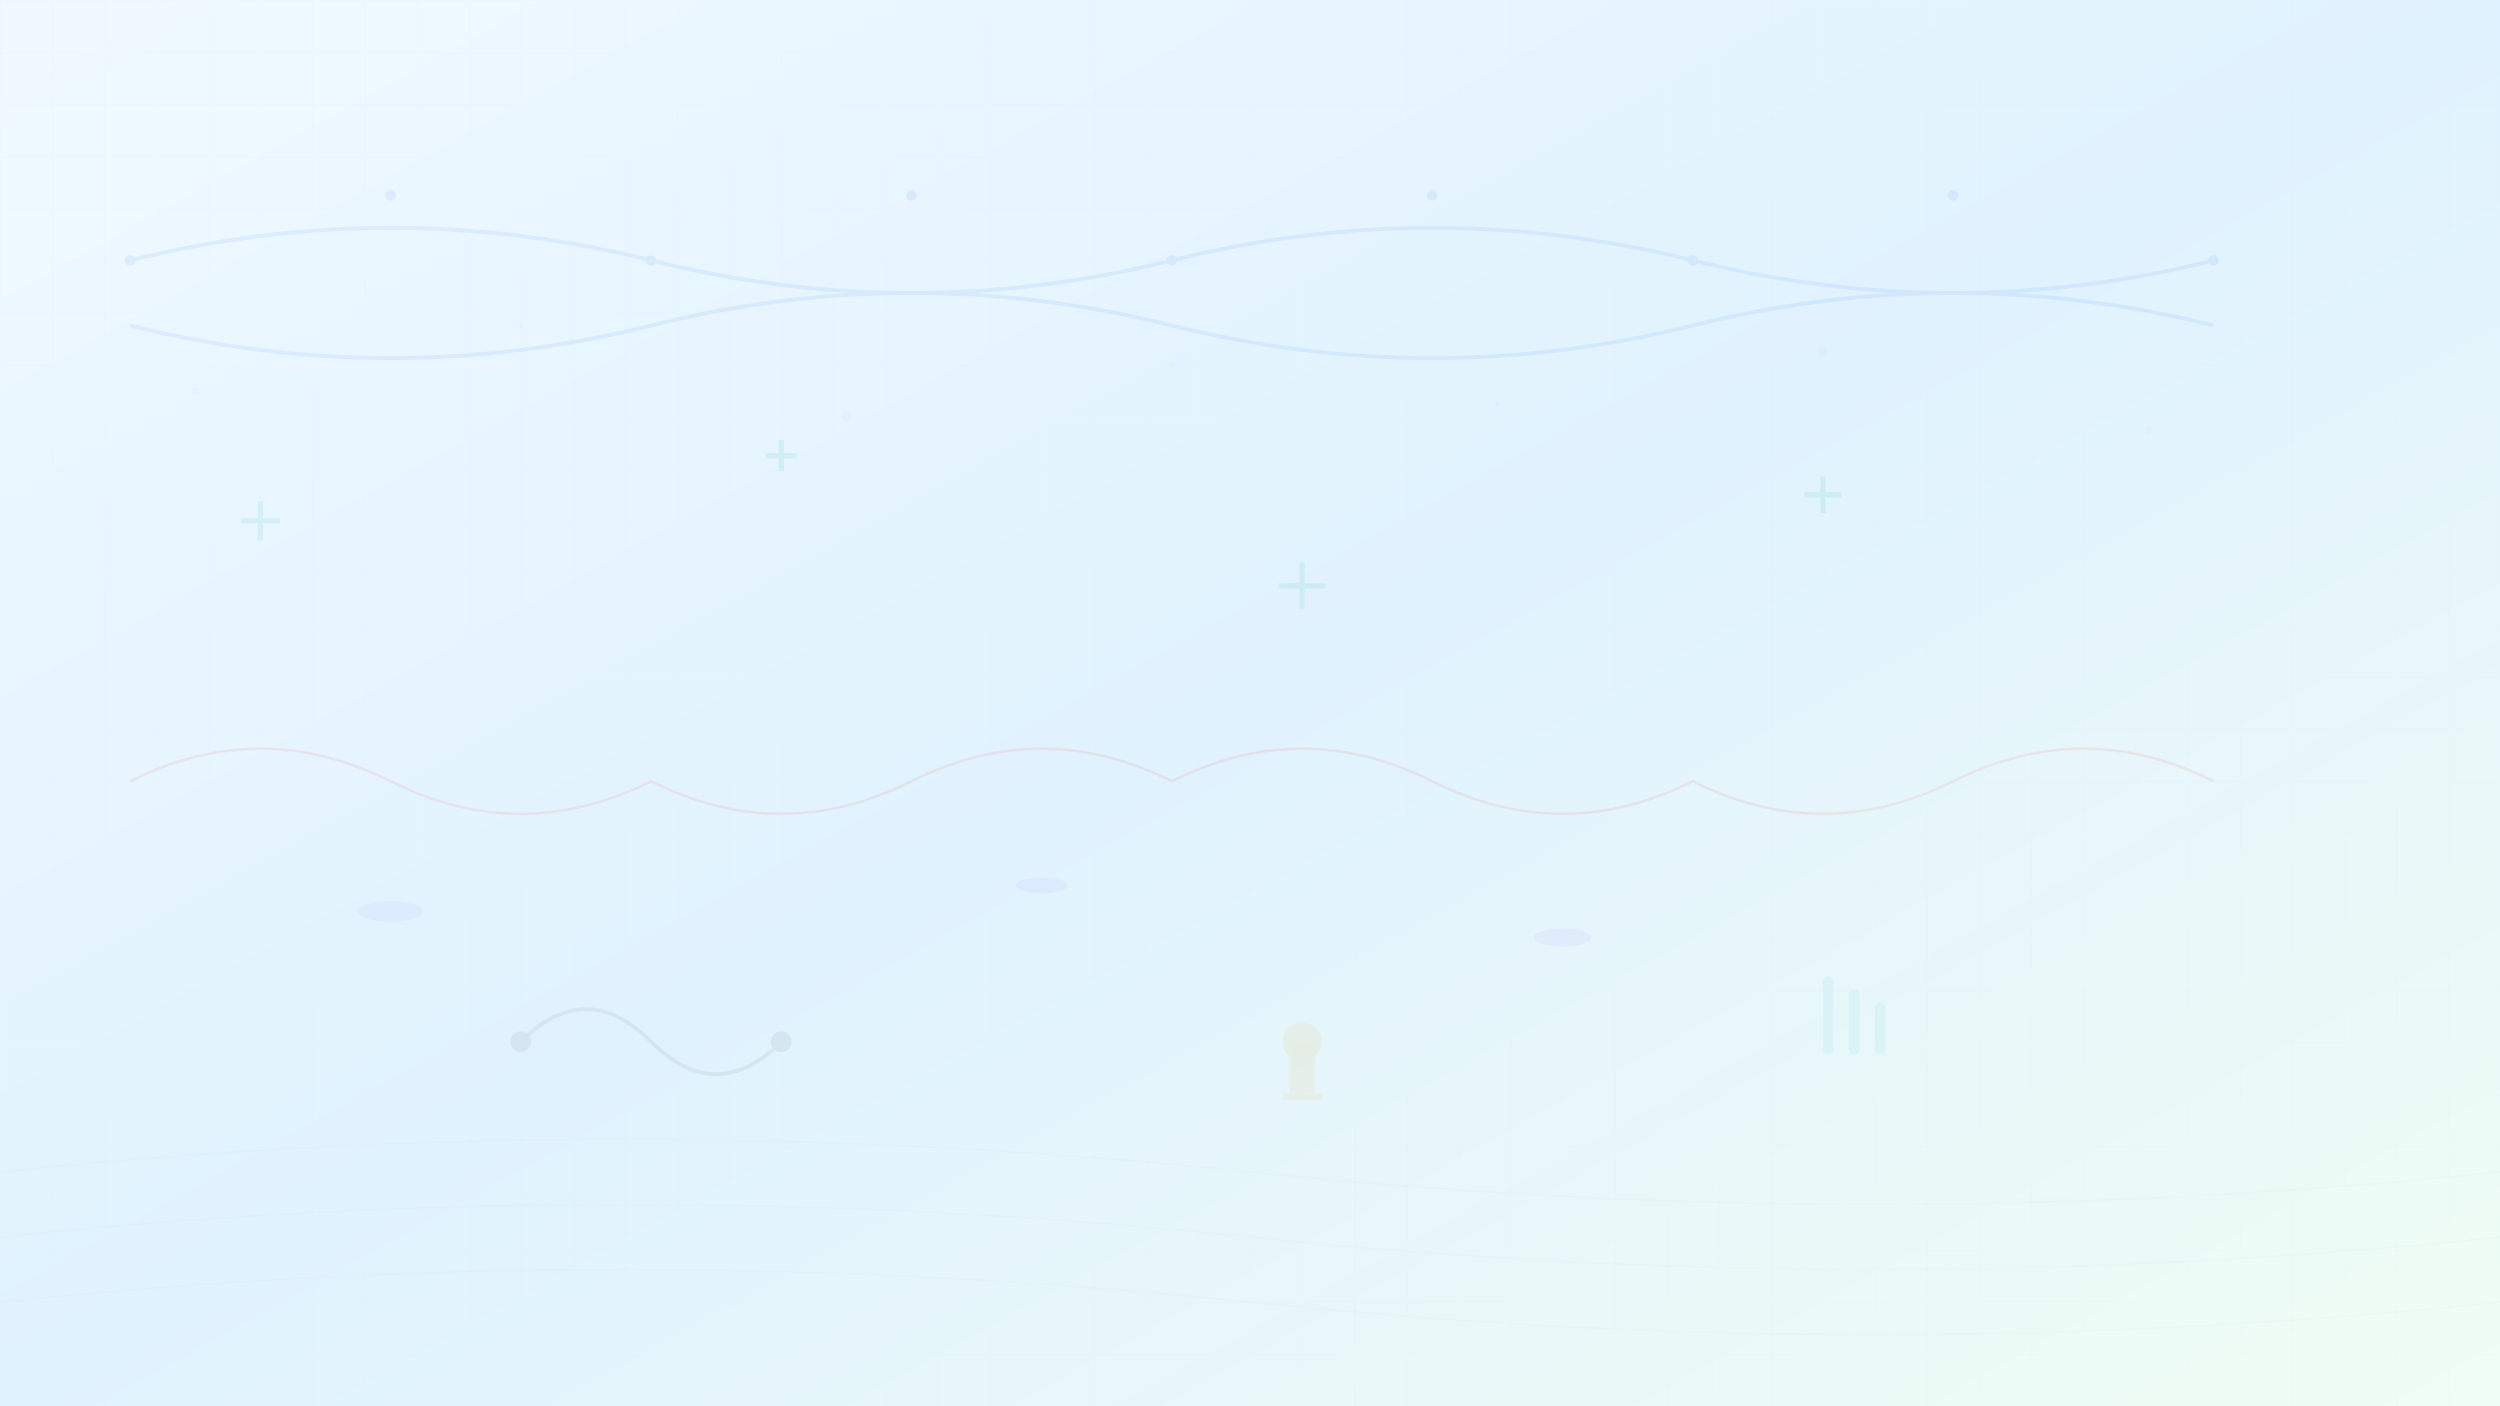 <svg width="1920" height="1080" viewBox="0 0 1920 1080" fill="none" xmlns="http://www.w3.org/2000/svg">
  <!-- Background -->
  <rect width="1920" height="1080" fill="url(#gradient1)"/>
  
  <!-- Abstract Medical Shapes -->
  <g opacity="0.1">
    <!-- DNA Helix -->
    <path d="M100 200 Q300 150 500 200 T900 200 Q1100 150 1300 200 T1700 200" stroke="#3B82F6" stroke-width="3" fill="none"/>
    <path d="M100 250 Q300 300 500 250 T900 250 Q1100 300 1300 250 T1700 250" stroke="#3B82F6" stroke-width="3" fill="none"/>
    <circle cx="100" cy="200" r="4" fill="#3B82F6"/>
    <circle cx="300" cy="150" r="4" fill="#3B82F6"/>
    <circle cx="500" cy="200" r="4" fill="#3B82F6"/>
    <circle cx="700" cy="150" r="4" fill="#3B82F6"/>
    <circle cx="900" cy="200" r="4" fill="#3B82F6"/>
    <circle cx="1100" cy="150" r="4" fill="#3B82F6"/>
    <circle cx="1300" cy="200" r="4" fill="#3B82F6"/>
    <circle cx="1500" cy="150" r="4" fill="#3B82F6"/>
    <circle cx="1700" cy="200" r="4" fill="#3B82F6"/>
    
    <!-- Medical Crosses -->
    <g transform="translate(200, 400)">
      <rect x="-15" y="-2" width="30" height="4" fill="#10B981"/>
      <rect x="-2" y="-15" width="4" height="30" fill="#10B981"/>
    </g>
    <g transform="translate(600, 350)">
      <rect x="-12" y="-2" width="24" height="4" fill="#10B981"/>
      <rect x="-2" y="-12" width="4" height="24" fill="#10B981"/>
    </g>
    <g transform="translate(1000, 450)">
      <rect x="-18" y="-2" width="36" height="4" fill="#10B981"/>
      <rect x="-2" y="-18" width="4" height="36" fill="#10B981"/>
    </g>
    <g transform="translate(1400, 380)">
      <rect x="-14" y="-2" width="28" height="4" fill="#10B981"/>
      <rect x="-2" y="-14" width="4" height="28" fill="#10B981"/>
    </g>
    
    <!-- Heartbeat Line -->
    <path d="M100 600 Q200 550 300 600 T500 600 Q600 650 700 600 T900 600 Q1000 550 1100 600 T1300 600 Q1400 650 1500 600 T1700 600" stroke="#EF4444" stroke-width="2" fill="none"/>
    
    <!-- Pills -->
    <ellipse cx="300" cy="700" rx="25" ry="8" fill="#8B5CF6" opacity="0.6"/>
    <ellipse cx="800" cy="680" rx="20" ry="6" fill="#8B5CF6" opacity="0.6"/>
    <ellipse cx="1200" cy="720" rx="22" ry="7" fill="#8B5CF6" opacity="0.6"/>
    
    <!-- Stethoscope -->
    <path d="M400 800 Q450 750 500 800 T600 800" stroke="#6B7280" stroke-width="3" fill="none"/>
    <circle cx="400" cy="800" r="8" fill="#6B7280"/>
    <circle cx="600" cy="800" r="8" fill="#6B7280"/>
    
    <!-- Microscope -->
    <circle cx="1000" cy="800" r="15" fill="#F59E0B" opacity="0.7"/>
    <rect x="990" y="800" width="20" height="40" fill="#F59E0B" opacity="0.7"/>
    <rect x="985" y="840" width="30" height="5" fill="#F59E0B" opacity="0.7"/>
    
    <!-- Test Tubes -->
    <rect x="1400" y="750" width="8" height="60" rx="4" fill="#06B6D4" opacity="0.6"/>
    <rect x="1420" y="760" width="8" height="50" rx="4" fill="#06B6D4" opacity="0.6"/>
    <rect x="1440" y="770" width="8" height="40" rx="4" fill="#06B6D4" opacity="0.6"/>
    
    <!-- Floating Bubbles -->
    <circle cx="150" cy="300" r="3" fill="#60A5FA" opacity="0.4"/>
    <circle cx="400" cy="250" r="2" fill="#60A5FA" opacity="0.4"/>
    <circle cx="650" cy="320" r="4" fill="#60A5FA" opacity="0.4"/>
    <circle cx="900" cy="280" r="3" fill="#60A5FA" opacity="0.4"/>
    <circle cx="1150" cy="310" r="2" fill="#60A5FA" opacity="0.4"/>
    <circle cx="1400" cy="270" r="4" fill="#60A5FA" opacity="0.4"/>
    <circle cx="1650" cy="330" r="3" fill="#60A5FA" opacity="0.4"/>
    
    <!-- Abstract Waves -->
    <path d="M0 900 Q480 850 960 900 T1920 900" stroke="#3B82F6" stroke-width="1" fill="none" opacity="0.3"/>
    <path d="M0 950 Q480 900 960 950 T1920 950" stroke="#3B82F6" stroke-width="1" fill="none" opacity="0.3"/>
    <path d="M0 1000 Q480 950 960 1000 T1920 1000" stroke="#3B82F6" stroke-width="1" fill="none" opacity="0.3"/>
  </g>
  
  <!-- Subtle Grid Pattern -->
  <defs>
    <pattern id="grid" width="40" height="40" patternUnits="userSpaceOnUse">
      <path d="M 40 0 L 0 0 0 40" fill="none" stroke="#E5E7EB" stroke-width="0.5" opacity="0.3"/>
    </pattern>
  </defs>
  <rect width="1920" height="1080" fill="url(#grid)"/>
  
  <!-- Gradients -->
  <defs>
    <linearGradient id="gradient1" x1="0%" y1="0%" x2="100%" y2="100%">
      <stop offset="0%" style="stop-color:#F0F9FF;stop-opacity:1" />
      <stop offset="50%" style="stop-color:#E0F2FE;stop-opacity:1" />
      <stop offset="100%" style="stop-color:#F0FDF4;stop-opacity:1" />
    </linearGradient>
  </defs>
</svg> 